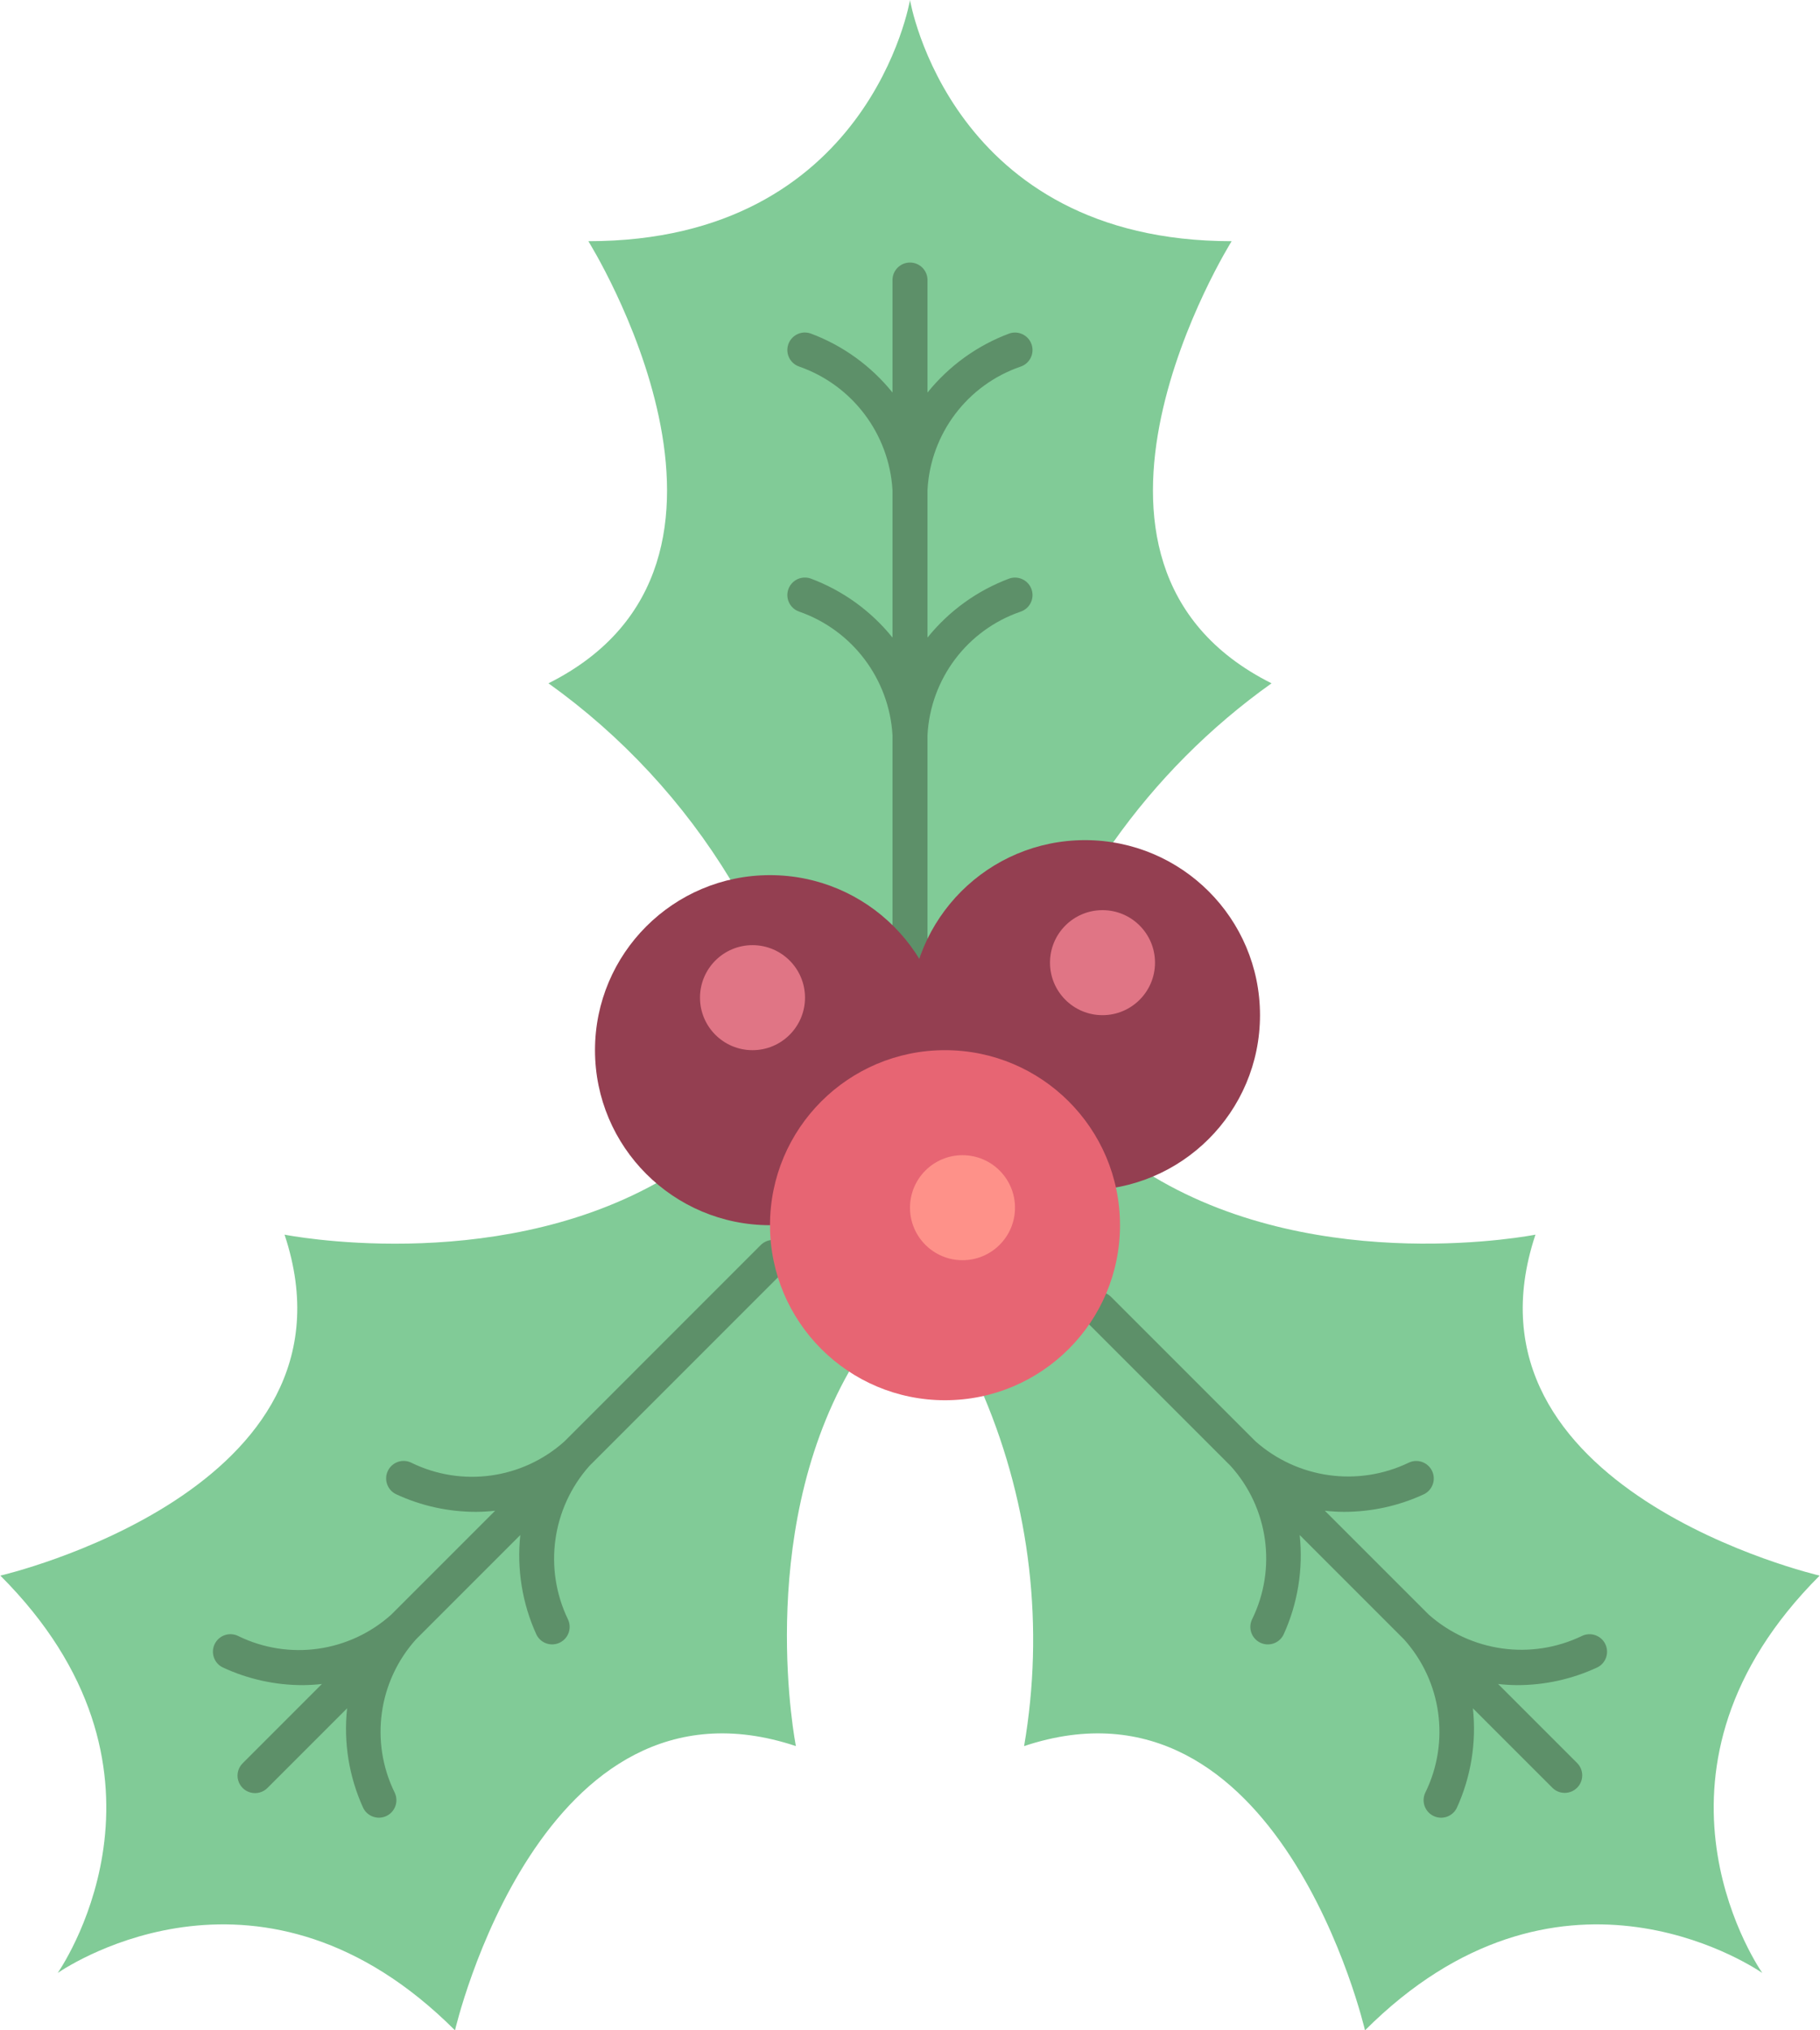 <?xml version="1.0" ?><svg height="58px" version="1.1" viewBox="0 0 52 58" width="52px" xmlns="http://www.w3.org/2000/svg" xmlns:xlink="http://www.w3.org/1999/xlink"><title/><desc/><defs/><g fill="none" fill-rule="evenodd" id="Page-1" stroke="none" stroke-width="1"><g fill-rule="nonzero" id="030---Holly"><path d="M1.65,56.36 L1.63,56.38" fill="#81CB97" id="Shape"/><path d="M50.35,56.36 C49.95,56.09 44.47,52.53 39,58 C39,58 36.56,47.45 29.26,49.88 C29.84,46.505 29.441,43.035 28.11,39.88 L25.88,37.17 L24.26,39.18 C21.56,43.95 22.74,49.88 22.74,49.88 C15.44,47.45 13,58 13,58 C7.53,52.53 2.05,56.09 1.65,56.36 C1.92,55.96 5.48,50.48 0.01,45.01 C0.01,45.01 10.56,42.57 8.13,35.27 C8.13,35.27 13.99,36.44 18.75,33.8 L21.5,31.58 L20.87,25.13 C19.535,22.927 17.766,21.018 15.67,19.52 C22.56,16.07 16.81,6.89 16.81,6.89 C24.85,6.89 26,0 26,0 C26,0 27.15,6.89 35.19,6.89 C35.19,6.89 29.44,16.07 36.33,19.52 C34.574,20.77 33.043,22.309 31.8,24.07 L29.5,30.6 L32.94,33.61 L32.95,33.61 C37.75,36.49 43.87,35.27 43.87,35.27 C41.44,42.57 51.99,45.01 51.99,45.01 C46.52,50.48 50.08,55.96 50.35,56.36 Z" fill="#81CB97" id="Shape"/><path d="M50.37,56.38 L50.35,56.36" fill="#81CB97" id="Shape"/><path d="M28.84,16.526 C27.922,16.868 27.114,17.451 26.5,18.214 L26.5,14 C26.584,12.391 27.637,10.995 29.161,10.473 C29.423,10.384 29.563,10.101 29.474,9.839 C29.385,9.578 29.101,9.438 28.84,9.526 C27.922,9.868 27.114,10.451 26.5,11.214 L26.5,8 C26.5,7.724 26.276,7.5 26,7.5 C25.724,7.5 25.5,7.724 25.5,8 L25.5,11.214 C24.886,10.451 24.078,9.868 23.16,9.526 C22.99,9.467 22.802,9.504 22.667,9.622 C22.531,9.74 22.47,9.922 22.505,10.098 C22.541,10.274 22.669,10.418 22.84,10.474 C24.356,11.006 25.404,12.396 25.5,14 L25.5,18.214 C24.886,17.451 24.078,16.868 23.16,16.526 C22.99,16.467 22.802,16.504 22.667,16.622 C22.531,16.74 22.47,16.922 22.505,17.098 C22.541,17.274 22.669,17.418 22.84,17.474 C24.356,18.006 25.404,19.396 25.5,21 L25.5,30.1 C25.5,30.376 25.724,30.6 26,30.6 C26.276,30.6 26.5,30.376 26.5,30.1 L26.5,21 C26.584,19.391 27.637,17.995 29.161,17.473 C29.423,17.384 29.563,17.101 29.474,16.839 C29.385,16.578 29.101,16.438 28.84,16.526 L28.84,16.526 Z" fill="#5D9069" id="Shape"/><circle cx="31" cy="29" fill="#943F51" id="Oval" r="5"/><circle cx="22" cy="30" fill="#943F51" id="Oval" r="5"/><path d="M22.443,35.566 C22.35,35.473 22.222,35.42 22.09,35.42 C21.957,35.42 21.83,35.473 21.736,35.566 L16.127,41.176 C14.93,42.251 13.2,42.493 11.754,41.786 C11.506,41.663 11.206,41.765 11.084,42.013 C10.962,42.261 11.064,42.56 11.312,42.683 C12.03,43.018 12.814,43.19 13.606,43.189 C13.787,43.188 13.967,43.177 14.146,43.157 L11.181,46.122 L11.18,46.123 C9.983,47.201 8.251,47.443 6.805,46.735 C6.557,46.613 6.257,46.715 6.135,46.963 C6.013,47.21 6.115,47.51 6.362,47.632 C7.081,47.967 7.864,48.14 8.656,48.139 C8.837,48.137 9.017,48.127 9.197,48.106 L6.937,50.367 C6.808,50.493 6.757,50.678 6.803,50.852 C6.849,51.025 6.985,51.161 7.159,51.207 C7.333,51.253 7.518,51.202 7.644,51.074 L9.917,48.801 C9.812,49.774 9.971,50.758 10.378,51.648 C10.501,51.895 10.8,51.996 11.047,51.874 C11.294,51.752 11.396,51.454 11.275,51.206 C10.567,49.761 10.808,48.03 11.884,46.833 L14.866,43.851 C14.762,44.824 14.921,45.808 15.328,46.698 C15.451,46.945 15.75,47.045 15.997,46.923 C16.244,46.801 16.346,46.502 16.225,46.255 C15.529,44.807 15.77,43.082 16.837,41.88 L16.838,41.879 L22.443,36.273 C22.537,36.18 22.59,36.053 22.59,35.92 C22.59,35.787 22.537,35.66 22.443,35.566 Z" fill="#5D9069" id="Shape"/><path d="M45.864,46.962 C45.742,46.715 45.442,46.614 45.194,46.736 C43.746,47.431 42.022,47.189 40.82,46.123 L40.819,46.122 L37.853,43.157 C38.033,43.177 38.213,43.188 38.394,43.189 C39.186,43.19 39.97,43.018 40.689,42.683 C40.935,42.559 41.035,42.26 40.913,42.014 C40.791,41.767 40.492,41.665 40.245,41.786 C38.796,42.481 37.072,42.239 35.87,41.173 L31.743,37.046 C31.547,36.854 31.234,36.856 31.04,37.05 C30.846,37.244 30.844,37.558 31.036,37.753 L35.163,41.88 C36.242,43.077 36.484,44.809 35.775,46.256 C35.654,46.503 35.756,46.802 36.003,46.924 C36.25,47.046 36.549,46.945 36.672,46.698 C37.079,45.808 37.238,44.824 37.134,43.851 L40.117,46.834 C41.192,48.031 41.433,49.761 40.725,51.206 C40.604,51.454 40.707,51.753 40.954,51.875 C41.201,51.997 41.5,51.895 41.622,51.648 C42.029,50.758 42.188,49.774 42.083,48.801 L44.357,51.074 C44.552,51.266 44.866,51.264 45.06,51.07 C45.254,50.876 45.255,50.563 45.064,50.367 L42.803,48.106 C42.983,48.127 43.163,48.137 43.344,48.139 C44.136,48.14 44.919,47.967 45.638,47.632 C45.757,47.574 45.847,47.47 45.89,47.344 C45.932,47.219 45.923,47.081 45.864,46.962 Z" fill="#5D9069" id="Shape"/><circle cx="27" cy="35" fill="#E76573" id="Oval" r="5"/><circle cx="27.5" cy="34.5" fill="#FE9189" id="Oval" r="1.5"/><circle cx="31.5" cy="27.5" fill="#E07585" id="Oval" r="1.5"/><circle cx="21.5" cy="28.5" fill="#E07585" id="Oval" r="1.5"/></g></g></svg>